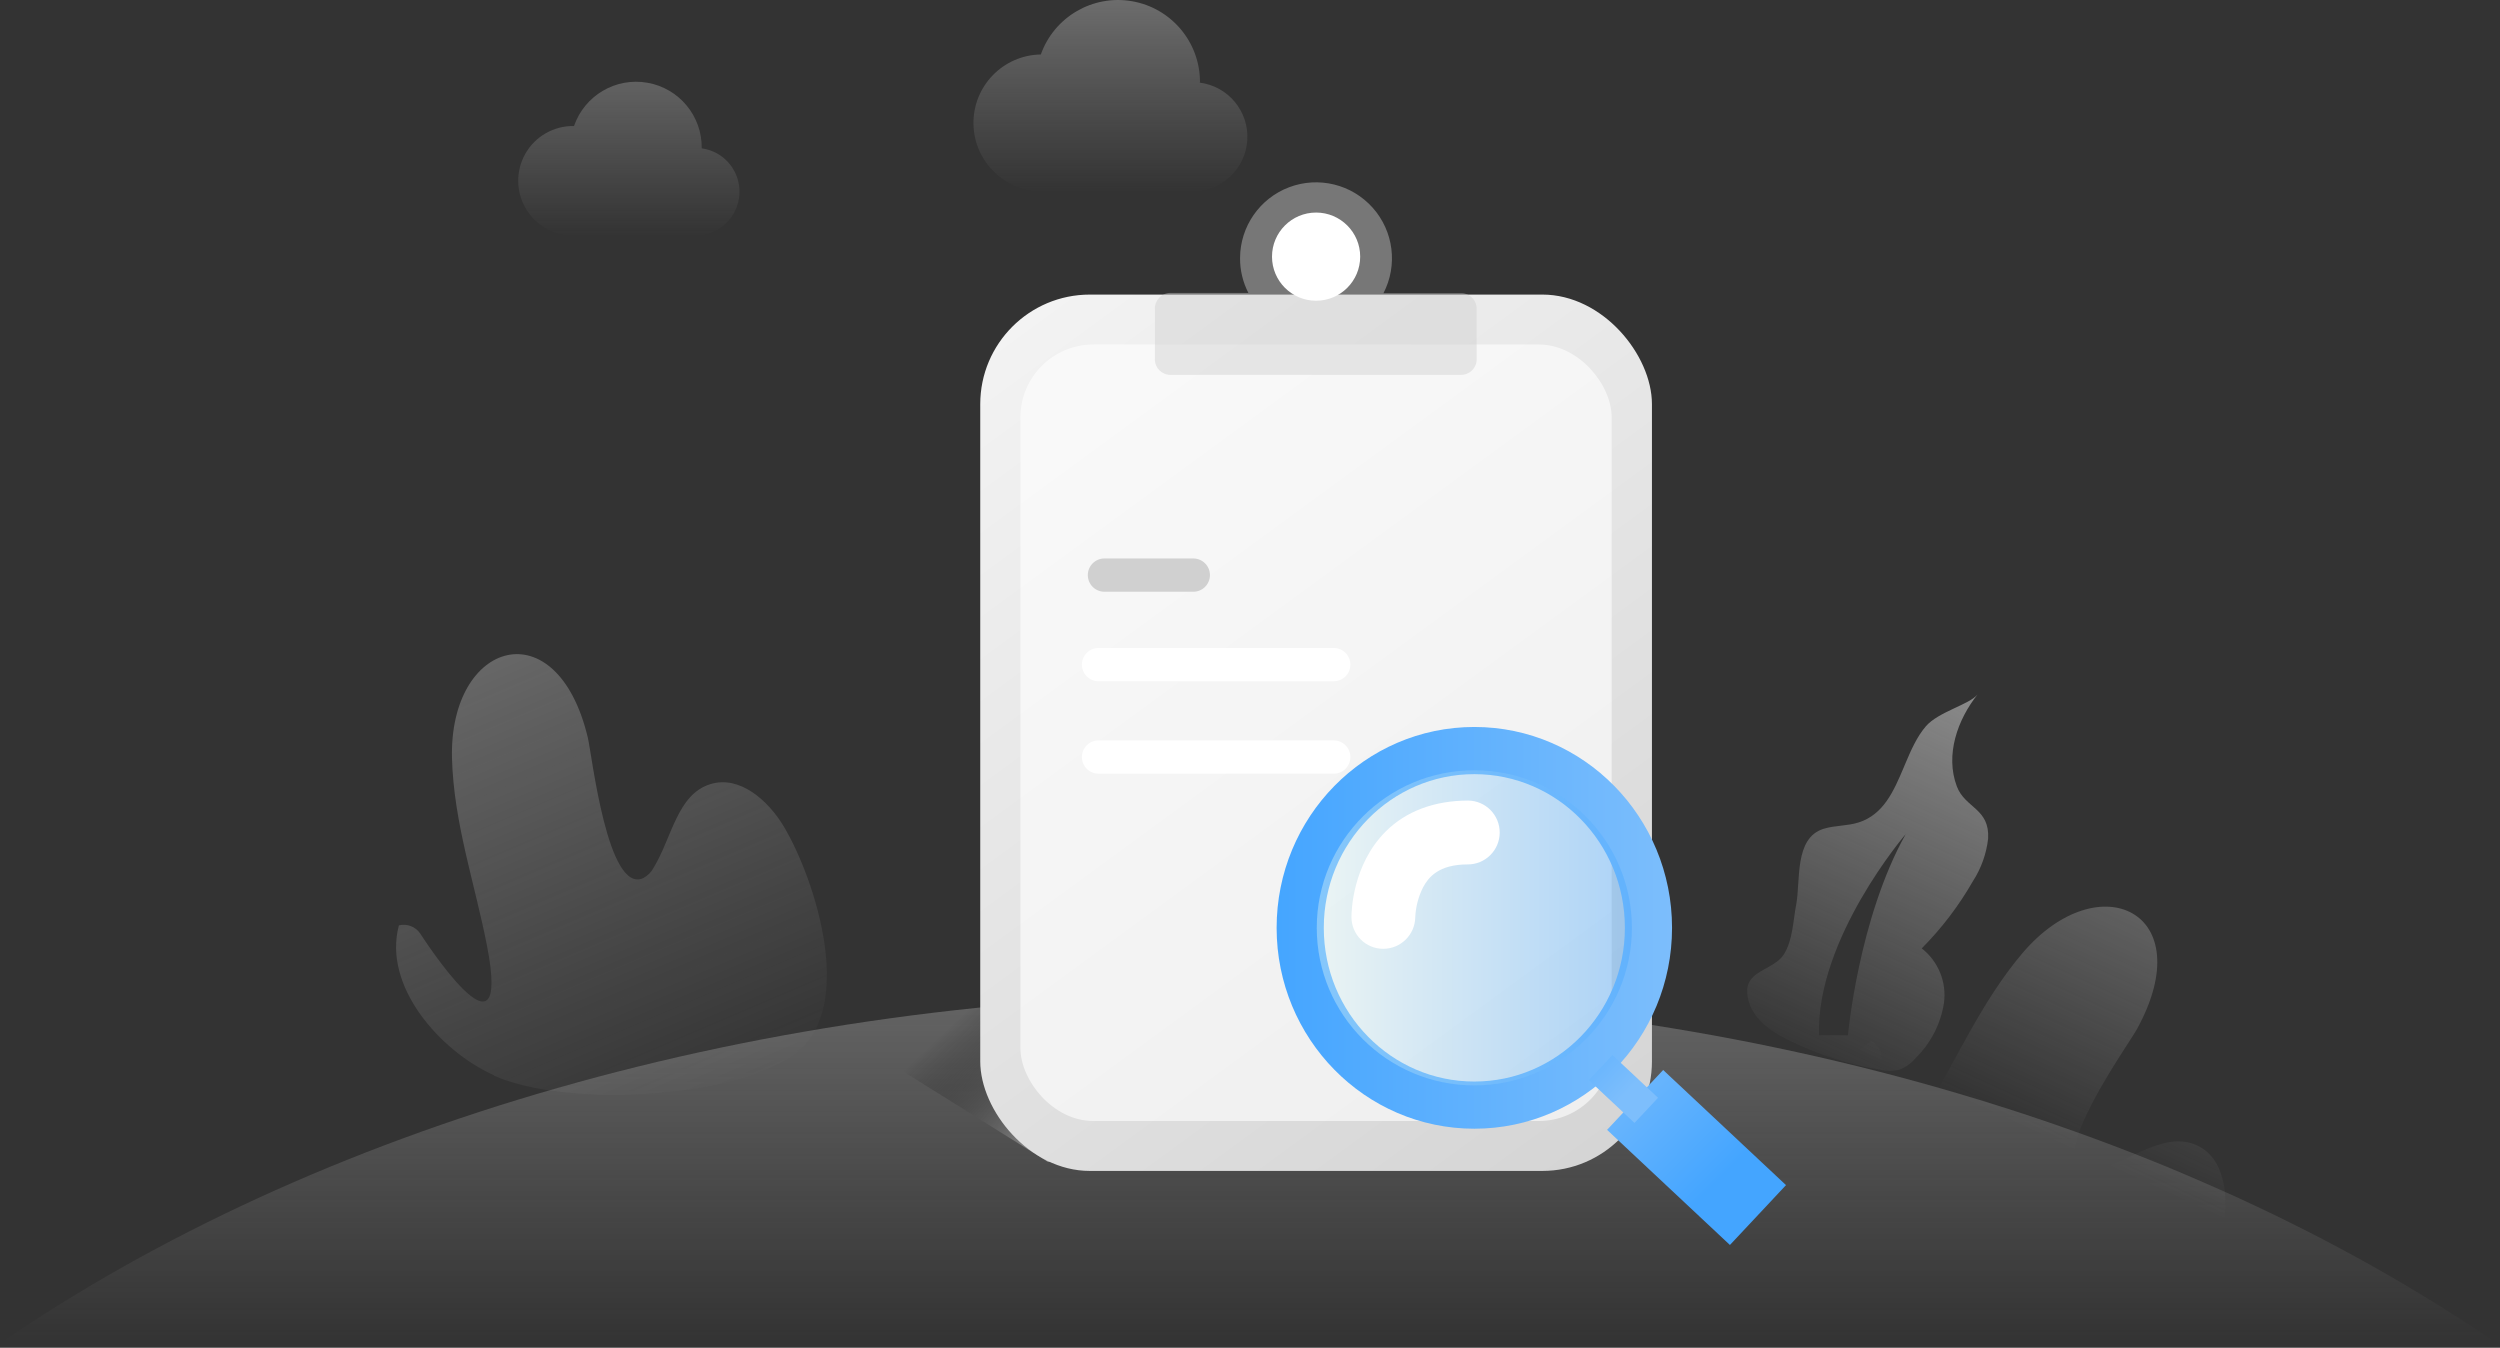 <?xml version="1.0" encoding="UTF-8"?>
<svg width="371px" height="200px" viewBox="0 0 371 200" version="1.1" xmlns="http://www.w3.org/2000/svg" xmlns:xlink="http://www.w3.org/1999/xlink">
    <rect x="0" y="0" width="371" height="200" fill="#333333" stroke="none"/>
    <title>没有数据_1@1x</title>
    <defs>
        <linearGradient x1="-47.019%" y1="-185.964%" x2="68.869%" y2="100%" id="linearGradient-1">
            <stop stop-color="#D2D2D2" offset="0%"></stop>
            <stop stop-color="#D2D2D2" stop-opacity="0" offset="100%"></stop>
        </linearGradient>
        <linearGradient x1="119%" y1="-110.864%" x2="54.502%" y2="55.587%" id="linearGradient-2">
            <stop stop-color="#D2D2D2" offset="0%"></stop>
            <stop stop-color="#D2D2D2" stop-opacity="0" offset="100%"></stop>
        </linearGradient>
        <linearGradient x1="50%" y1="-221.157%" x2="50%" y2="100%" id="linearGradient-3">
            <stop stop-color="#D2D2D2" offset="0%"></stop>
            <stop stop-color="#D2D2D2" stop-opacity="0" offset="100%"></stop>
        </linearGradient>
        <linearGradient x1="100.081%" y1="-97.78%" x2="38.826%" y2="104.736%" id="linearGradient-4">
            <stop stop-color="#D2D2D2" offset="0%"></stop>
            <stop stop-color="#D2D2D2" stop-opacity="0" offset="100%"></stop>
        </linearGradient>
        <linearGradient x1="50%" y1="-230.116%" x2="50%" y2="100%" id="linearGradient-5">
            <stop stop-color="#D2D2D2" offset="0%"></stop>
            <stop stop-color="#D2D2D2" stop-opacity="0" offset="100%"></stop>
        </linearGradient>
        <linearGradient x1="50%" y1="-169.203%" x2="50%" y2="100%" id="linearGradient-6">
            <stop stop-color="#D2D2D2" offset="0%"></stop>
            <stop stop-color="#D2D2D2" stop-opacity="0" offset="100%"></stop>
        </linearGradient>
        <linearGradient x1="34.847%" y1="45.017%" x2="64.427%" y2="55.377%" id="linearGradient-7">
            <stop stop-color="" stop-opacity="0" offset="0%"></stop>
            <stop stop-color="#A0A0A0" offset="100%"></stop>
        </linearGradient>
        <linearGradient x1="8.81%" y1="-23.543%" x2="86.694%" y2="115.512%" id="linearGradient-8">
            <stop stop-color="#F8F8F8" offset="0%"></stop>
            <stop stop-color="#D2D2D2" offset="100%"></stop>
        </linearGradient>
        <linearGradient x1="2.68129334e-13%" y1="50%" x2="100%" y2="50%" id="linearGradient-9">
            <stop stop-color="#FFFFFF" offset="0%"></stop>
            <stop stop-color="#FFFFFF" offset="100%"></stop>
        </linearGradient>
        <linearGradient x1="-8.361%" y1="50%" x2="108.361%" y2="50%" id="linearGradient-10">
            <stop stop-color="#44a5ff" offset="0%"></stop>
            <stop stop-color="#7dbefc" offset="100%"></stop>
        </linearGradient>
        <linearGradient x1="0%" y1="50%" x2="99.974%" y2="50%" id="linearGradient-11">
            <stop stop-color="#DFF6F4" offset="0%"></stop>
            <stop stop-color="#44a5ff" offset="100%"></stop>
        </linearGradient>
        <linearGradient x1="51.182%" y1="-40.924%" x2="49.701%" y2="68.84%" id="linearGradient-12">
            <stop stop-color="#7dbefc" offset="0%"></stop>
            <stop stop-color="#44a5ff" offset="100%"></stop>
        </linearGradient>
        <linearGradient x1="48.899%" y1="-135.553%" x2="50.073%" y2="58.322%" id="linearGradient-13">
            <stop stop-color="#44a5ff" offset="0%"></stop>
            <stop stop-color="#7dbefc" offset="100%"></stop>
        </linearGradient>
    </defs>
    <g id="页面-1" stroke="none" stroke-width="1" fill="none" fill-rule="evenodd">
        <g id="空状态图标备份" transform="translate(-954, -197)">
            <g id="没有数据_1" transform="translate(954, 197)">
                <path d="M73.259,159.556 C65.346,155.975 56.765,146.37 59.198,137.333 C60.414,137.022 61.694,137.518 62.383,138.568 C62.383,138.568 76.111,160.012 72.259,140.284 C70.444,131.012 67.321,122.049 67.074,112.469 C66.667,95.062 82.642,90.235 87.235,109.469 C87.84,112.012 90.16,132.691 95.444,130.321 C96.125,129.963 96.677,129.402 97.025,128.716 C99.704,124.321 100.506,117.864 105.42,116.37 C109.728,115.012 113.975,118.753 116.296,122.617 C121,130.469 127.296,149.988 117.667,156.605 C108.037,163.222 83.741,164.272 73.346,159.642 L73.259,159.556 Z" id="路径" fill="url(#linearGradient-1)" fill-rule="nonzero"></path>
                <path d="M273.185,180.432 C269.704,172.469 269.79,159.593 277.691,154.506 C278.808,155.106 279.411,156.357 279.185,157.605 C279.185,157.605 274.975,182.728 285.358,165.506 C290.296,157.395 294,148.667 300.173,141.395 C311.519,128.136 326.642,135.333 317.148,152.679 C315.914,154.975 303.741,171.864 309.247,173.667 C309.992,173.85 310.776,173.803 311.494,173.531 C316.432,172.074 321.37,167.827 326.037,169.975 C330.136,171.864 330.778,177.469 329.914,181.901 C328.136,190.877 319.422,200.914 307.841,199.358 C296.014,197.753 277.778,190.926 273.222,180.519 L273.185,180.432 Z" id="路径" fill="url(#linearGradient-2)" fill-rule="nonzero"></path>
                <path d="M370.519,199.358 C323.963,167.42 258.173,147.506 185.259,147.506 C112.346,147.506 46.556,167.42 0,199.358 L370.519,199.358 Z" id="路径" fill="url(#linearGradient-3)" fill-rule="nonzero"></path>
                <path d="M293.469,103.062 C290.519,106.765 288.63,112.012 290.395,116.704 C291.617,119.938 295.296,119.963 295.037,124.457 C294.783,126.701 294.014,128.855 292.79,130.753 C290.704,134.401 288.147,137.76 285.185,140.741 C287.654,142.667 288.91,145.762 288.481,148.864 C287.997,151.943 286.539,154.786 284.321,156.975 C283.668,157.774 282.816,158.387 281.852,158.753 C280.918,158.969 279.947,158.969 279.012,158.753 C274.419,157.974 269.959,156.548 265.765,154.519 C263.148,153.272 260.481,151.568 259.593,148.852 C258.574,145.735 260.193,144.744 261.961,143.767 L262.417,143.515 C263.33,143.006 264.226,142.453 264.765,141.568 C266.062,139.444 266.099,136.605 266.556,134.235 C267.222,130.741 266.235,124.37 270.605,123 C272.296,122.469 274.136,122.593 275.827,122.049 C279.501,120.88 281.022,117.424 282.495,113.929 L282.763,113.294 C283.612,111.284 284.487,109.306 285.79,107.79 C287.642,105.63 292.235,104.568 293.469,103.062 Z M282.802,123.79 C282.802,123.79 269.506,139.296 269.938,153.63 L274.235,153.63 C274.235,153.63 275.79,136.346 282.802,123.79 Z" id="形状结合" fill="url(#linearGradient-4)" fill-rule="nonzero"></path>
                <path d="M104.136,22.012 L104.136,22.012 C104.204,17.227 100.786,13.1 96.071,12.277 C91.357,11.454 86.742,14.178 85.185,18.704 C82.215,18.645 79.449,20.214 77.974,22.793 C76.499,25.372 76.55,28.551 78.107,31.081 C79.663,33.612 82.477,35.091 85.444,34.938 L103.333,34.938 C106.73,34.893 109.518,32.238 109.728,28.847 C109.939,25.457 107.501,22.477 104.136,22.012 L104.136,22.012 Z" id="路径" fill="url(#linearGradient-5)" fill-rule="nonzero"></path>
                <path d="M178.074,12.21 L178.074,12.148 C178.067,6.233 173.804,1.181 167.975,0.179 C162.145,-0.824 156.44,2.514 154.457,8.086 C148.849,8.175 144.374,12.793 144.463,18.401 C144.552,24.009 149.17,28.484 154.778,28.395 L177,28.395 C181.281,28.403 184.829,25.077 185.097,20.803 C185.365,16.53 182.261,12.787 178.012,12.259 L178.074,12.21 Z" id="路径" fill="url(#linearGradient-6)" fill-rule="nonzero"></path>
                <polygon id="矩形" fill="url(#linearGradient-7)" fill-rule="nonzero" points="102 139 154.339 139 207.002 173.432 155.485 172.405"></polygon>
                <g id="编组-4" transform="translate(145.469, 27.057)" fill-rule="nonzero">
                    <rect id="矩形" fill="url(#linearGradient-8)" x="0" y="16.659" width="99.679" height="130.049" rx="16.26"></rect>
                    <rect id="矩形" fill="#FFFFFF" opacity="0.6" x="5.963" y="24.066" width="87.741" height="115.235" rx="10.83"></rect>
                    <path d="M71.407,16.449 L59.84,16.449 C61.983,12.303 61.35,7.264 58.246,3.778 C55.143,0.291 50.211,-0.922 45.844,0.727 C41.478,2.377 38.579,6.547 38.556,11.214 C38.538,13.021 38.962,14.806 39.79,16.412 L28.21,16.412 C26.94,16.419 25.914,17.45 25.914,18.72 L25.914,26.276 C25.914,27.544 26.942,28.572 28.21,28.572 L71.358,28.572 C72.628,28.572 73.66,27.546 73.667,26.276 L73.667,18.758 C73.667,17.502 72.663,16.476 71.407,16.449 Z" id="路径" fill="#CCCCCC" opacity="0.44"></path>
                    <path d="M31.593,60.758 L18.432,60.758 C17.068,60.758 15.963,59.652 15.963,58.288 C15.963,56.925 17.068,55.819 18.432,55.819 L31.617,55.819 C32.981,55.819 34.086,56.925 34.086,58.288 C34.086,59.652 32.981,60.758 31.617,60.758 L31.593,60.758 Z" id="路径" fill="#D0D0D0"></path>
                    <path d="M52.457,74.041 L17.556,74.041 C16.192,74.041 15.086,72.936 15.086,71.572 C15.086,70.209 16.192,69.103 17.556,69.103 L52.457,69.103 C53.82,69.103 54.926,70.209 54.926,71.572 C54.926,72.936 53.82,74.041 52.457,74.041 L52.457,74.041 Z" id="路径" fill="#FFFFFF"></path>
                    <path d="M52.457,87.758 L17.556,87.758 C16.192,87.758 15.086,86.652 15.086,85.288 C15.086,83.925 16.192,82.819 17.556,82.819 L52.457,82.819 C53.82,82.819 54.926,83.925 54.926,85.288 C54.926,86.652 53.82,87.758 52.457,87.758 L52.457,87.758 Z" id="路径" fill="#FFFFFF"></path>
                    <circle id="椭圆形" fill="url(#linearGradient-9)" cx="49.84" cy="11.029" r="6.543"></circle>
                </g>
                <g id="编组-3" transform="translate(192.951, 111.383)">
                    <ellipse id="椭圆形" stroke="url(#linearGradient-10)" stroke-width="7" cx="25.84" cy="26.309" rx="25.84" ry="26.309"></ellipse>
                    <circle id="椭圆形" fill="url(#linearGradient-11)" fill-rule="nonzero" opacity="0.4" cx="25.84" cy="26.309" r="23.383"></circle>
                    <path d="M12.318,29.42 L12.318,29.42 C9.723,29.42 7.617,27.32 7.605,24.723 C7.605,23.943 7.721,16.982 12.687,12.011 C15.727,8.978 19.936,7.43 24.902,7.42 C27.517,7.437 29.622,9.573 29.605,12.19 C29.587,14.808 27.454,16.915 24.839,16.898 C20.525,16.898 19.02,18.825 18.231,20.3 C17.539,21.676 17.144,23.183 17.074,24.723 C17.04,27.327 14.92,29.42 12.318,29.42 Z" id="路径" fill="#FFFFFF" fill-rule="nonzero"></path>
                    <polygon id="矩形" fill="url(#linearGradient-12)" fill-rule="nonzero" transform="translate(58.814, 60.387) rotate(-46.86) translate(-58.814, -60.387) " points="52.728 47.894 64.901 47.894 64.901 72.881 52.728 72.881"></polygon>
                    <polygon id="矩形" fill="url(#linearGradient-13)" fill-rule="nonzero" transform="translate(47.972, 50.222) rotate(-46.86) translate(-47.972, -50.222) " points="45.416 45.586 50.527 45.586 50.527 54.857 45.416 54.857"></polygon>
                </g>
            </g>
        </g>
    </g>
</svg>